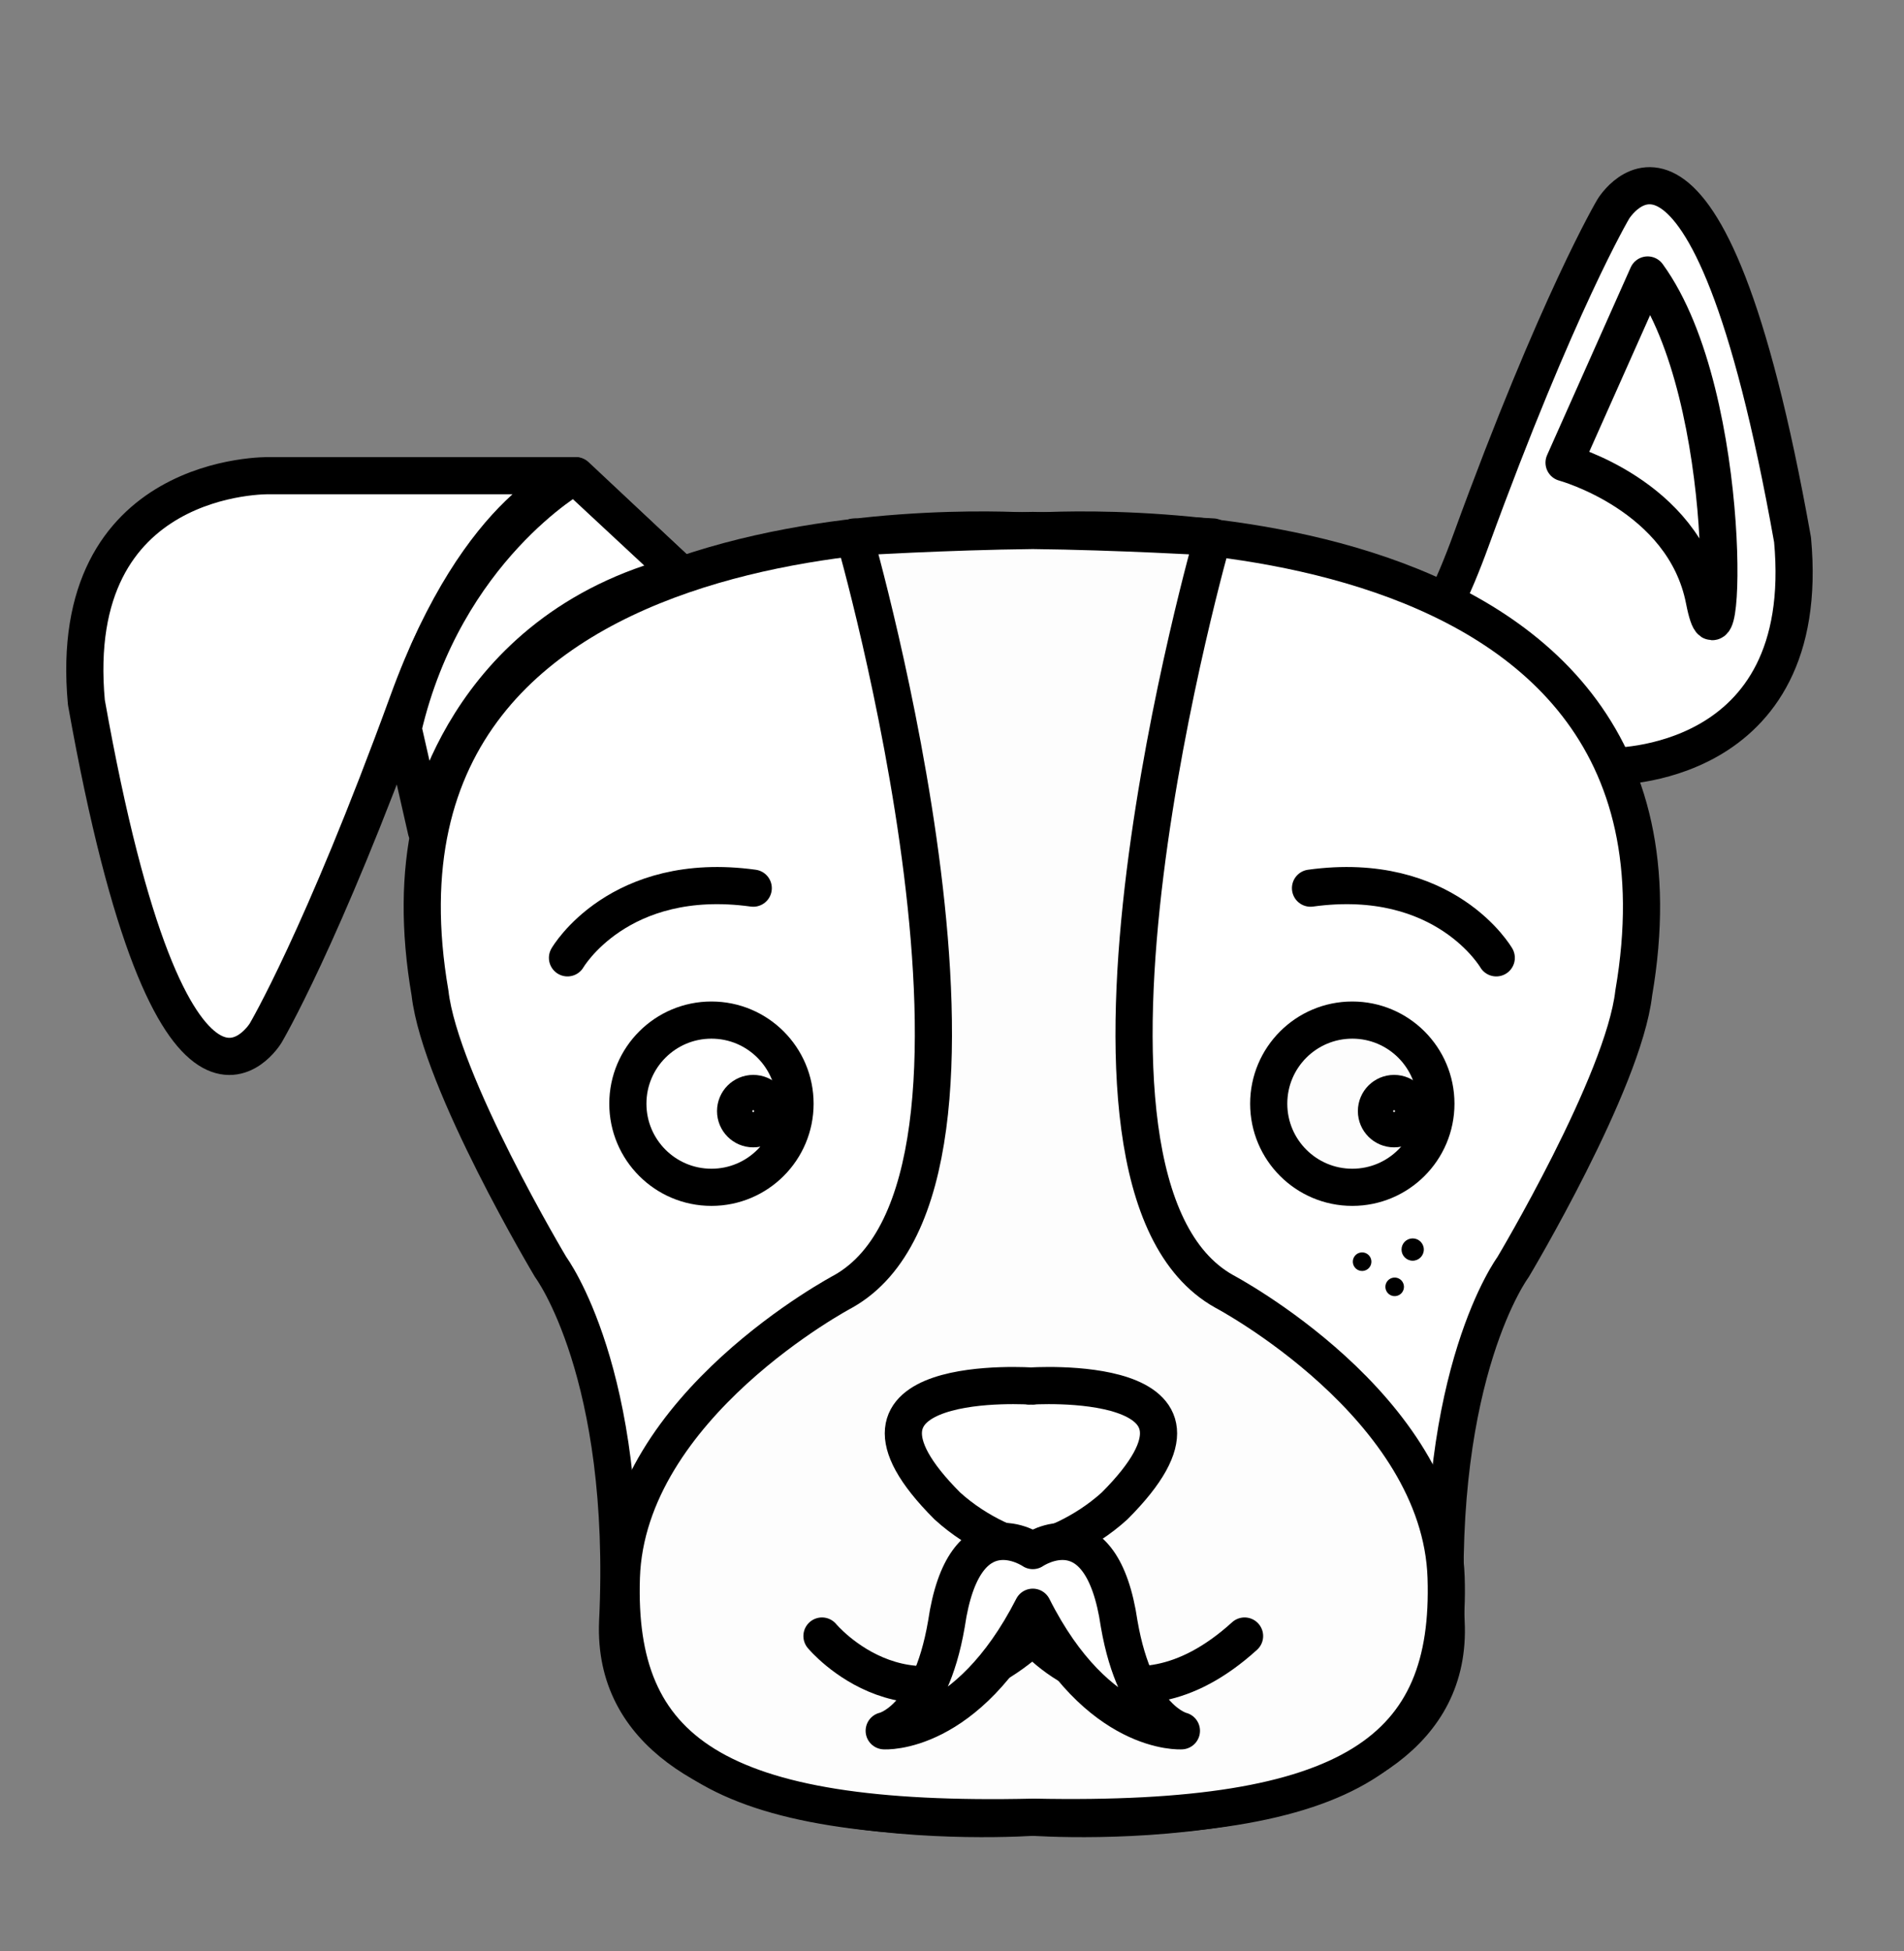 <?xml version="1.0" encoding="utf-8"?>
<!-- Generator: Adobe Illustrator 20.1.0, SVG Export Plug-In . SVG Version: 6.00 Build 0)  -->
<svg version="1.1" id="Laag_1" xmlns="http://www.w3.org/2000/svg" xmlns:xlink="http://www.w3.org/1999/xlink" x="0px" y="0px"
	 viewBox="0 0 205 210" style="enable-background:new 0 0 205 210;" xml:space="preserve">
<rect x="0" y="0" width="205" height="210" fill="#808080" stroke="none"/>
<style type="text/css">
	.st0{stroke:#000000;stroke-width:4;stroke-linecap:round;stroke-linejoin:round;stroke-miterlimit:10;}
	.st1{fill:#FFFFFF;stroke:#000000;stroke-width:4;stroke-linecap:round;stroke-linejoin:round;stroke-miterlimit:10;}
	.st2{fill:#FDFDFD;stroke:#000000;stroke-width:4;stroke-linecap:round;stroke-linejoin:round;stroke-miterlimit:10;}
	.st3{fill:none;stroke:#000000;stroke-width:4;stroke-linecap:round;stroke-linejoin:round;stroke-miterlimit:10;}
	.st4{fill:none;stroke:#000000;stroke-width:4;stroke-linecap:round;stroke-miterlimit:10;}
</style>
<circle class="st0" cx="73.3" cy="119.6" r="17.1"/>
<path class="st1" d="M73.3,61.8L62,51.2H29c0,0-22-0.5-19.7,24.4c9.3,52.2,19.3,35.6,19.3,35.6s6-10.1,15.3-35.6
	c7.8-21.5,18-24.4,18-24.4L73.3,61.8z"/>
<path class="st1" d="M73.3,61.8L61.9,51.2c0,0-14,7.9-18.5,27.2l2.5,11C45.9,89.3,49.5,67.8,73.3,61.8z"/>
<path class="st1" d="M129,71.8l11.3,10.7h33c0,0,22,0.5,19.7-24.4c-9.3-52.2-19.3-35.6-19.3-35.6s-6,10.1-15.3,35.6
	c-7.8,21.5-18,24.4-18,24.4L129,71.8z"/>
<path class="st1" d="M111.2,195.6c0,0,45.7,3.3,44.5-21c-1.2-26.9,7.2-38.2,7.2-38.2s11.9-19.9,13-29.5
	c9.5-55.2-64.8-49.7-64.8-49.7s-74.3-5.5-64.8,49.7c1.1,9.6,13,29.5,13,29.5s8.5,11.4,7.2,38.2C65.5,198.9,111.2,195.6,111.2,195.6z
	"/>
<path class="st2" d="M111.2,57.1c9.1,0.1,19.4,0.7,19.4,0.7s-19.9,69.4,1.2,81.2c0,0,23.3,12.3,23.9,30.8s-9.9,26.5-44.4,25.8
	c-34.5,0.8-45-7.2-44.4-25.8c0.6-18.5,23.9-30.8,23.9-30.8c21.1-11.9,1.2-81.2,1.2-81.2S102,57.2,111.2,57.1z"/>
<path class="st3" d="M61.1,103.1c0,0,5.5-9.5,20-7.5"/>
<circle class="st3" cx="76.6" cy="118.8" r="9"/>
<circle class="st3" cx="81.1" cy="119.6" r="1.9"/>
<path class="st3" d="M161.1,103.1c0,0-5.5-9.5-20-7.5"/>
<circle class="st2" cx="145.6" cy="118.8" r="9"/>
<circle class="st3" cx="150.1" cy="119.6" r="1.9"/>
<path class="st4" d="M111.2,176.1c0,0,9.8,11.8,22.8,0"/>
<path class="st4" d="M88.5,176.1c0,0,9.8,11.8,22.8,0"/>
<path class="st1" d="M110.8,149.2c0,0,23.8-1.7,9.2,12.9c-3.3,3-7.5,4.7-9.2,4.7h0.4c-1.7,0-5.9-1.7-9.2-4.7
	c-14.6-14.6,9.2-12.9,9.2-12.9"/>
<path class="st1" d="M111.2,173c7,13.9,16,13.3,16,13.3s-4.9-1.1-6.7-11.5c-1.9-13-9.3-7.9-9.3-7.9s-7.4-5.1-9.3,7.9
	c-1.8,10.5-6.7,11.5-6.7,11.5S104.1,186.9,111.2,173z"/>
<path class="st1" d="M177.4,29.6l-9,20.2c0,0,12.9,3.5,15.1,14.8S187,42.8,177.4,29.6z"/>
<circle cx="152.1" cy="134.5" r="1.2"/>
<ellipse transform="matrix(0.959 -0.285 0.285 0.959 -32.608 47.45)" cx="146.6" cy="135.7" rx="1" ry="1"/>
<ellipse transform="matrix(0.959 -0.285 0.285 0.959 -33.228 48.567)" cx="150.1" cy="138.4" rx="1" ry="1"/>
</svg>
